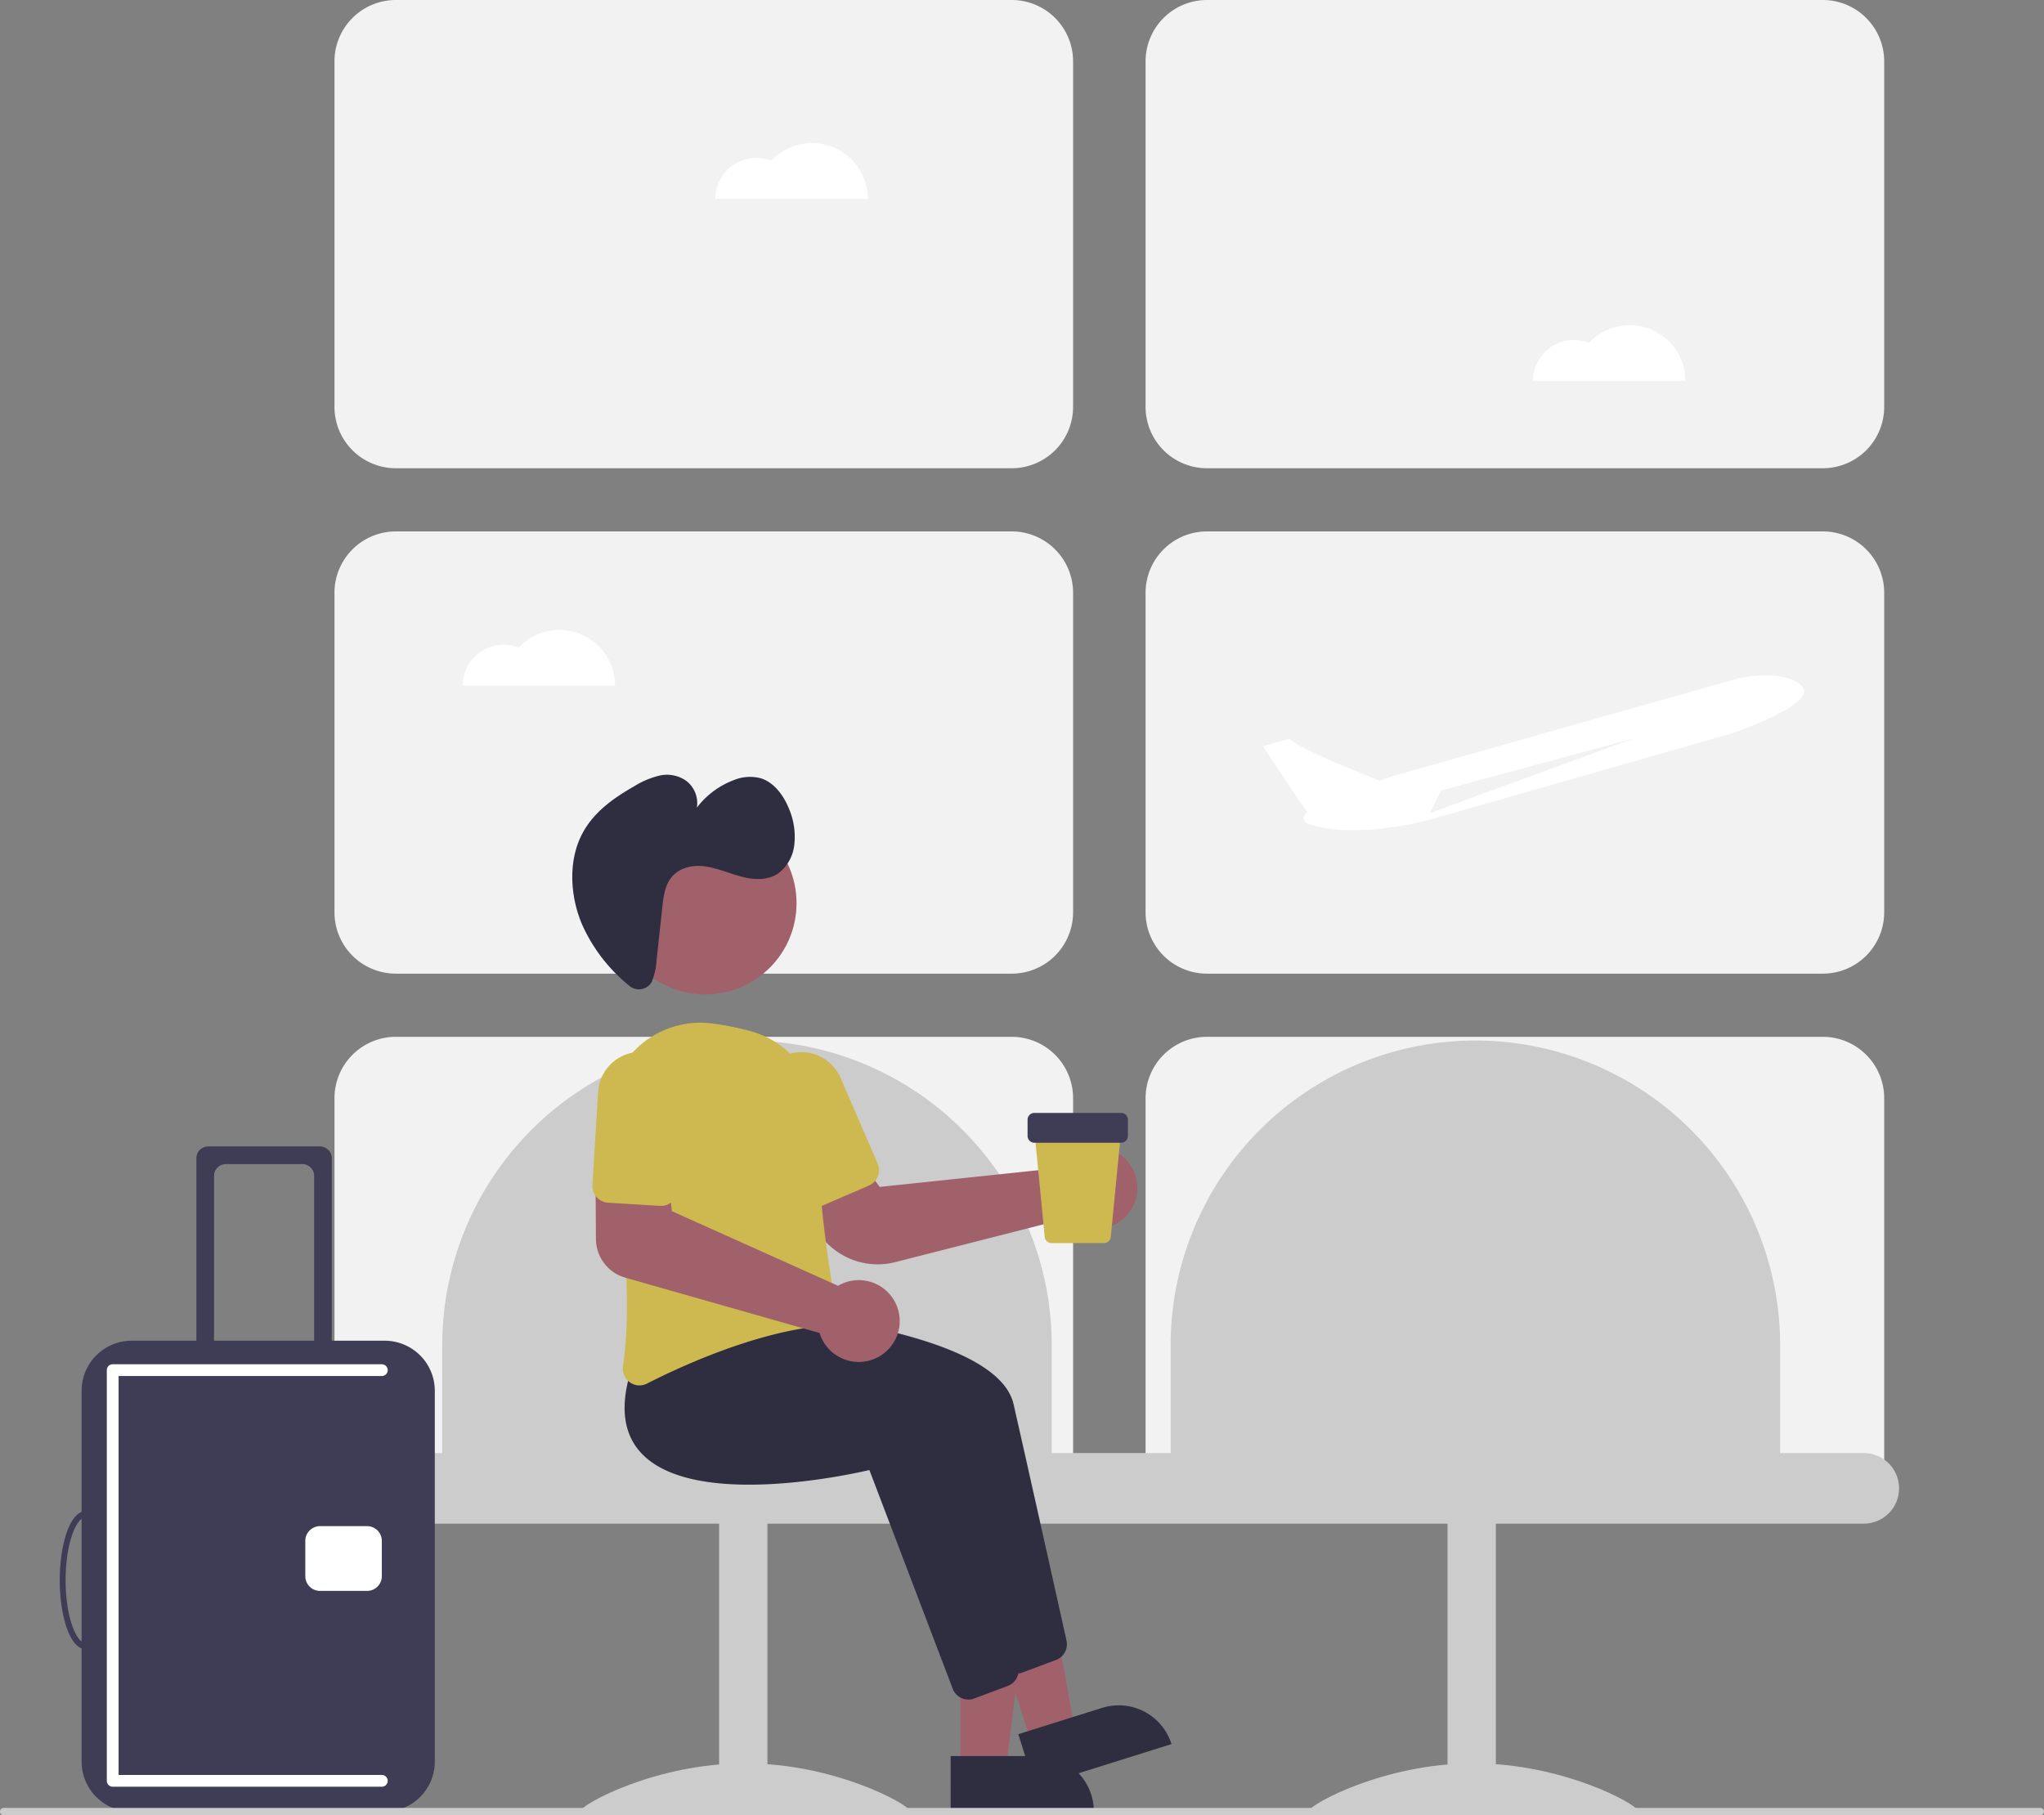 <svg id="a7392f4d-d9c5-45f6-93eb-194822c796f3" data-name="Layer 1" xmlns="http://www.w3.org/2000/svg" width="550" height="488.5"><rect width="100%" height="100%" fill="#808080" stroke="none"/><path d="M597.248 467.75H431.5a16.519 16.519 0 01-16.5-16.5v-86a16.519 16.519 0 0116.5-16.5h165.748a16.519 16.519 0 0116.5 16.5v86a16.519 16.519 0 01-16.5 16.5zm218.252 0H649.752a16.519 16.519 0 01-16.5-16.5v-86a16.519 16.519 0 0116.5-16.5H815.5a16.519 16.519 0 0116.5 16.5v86a16.519 16.519 0 01-16.5 16.5zm-201.752 143H415v-109.5a16.519 16.519 0 0116.5-16.5h165.748a16.519 16.519 0 0116.5 16.5zm218.252 0H633.252v-109.5a16.519 16.519 0 0116.5-16.5H815.5a16.519 16.519 0 0116.5 16.5zm-16.5-279H649.752a16.519 16.519 0 01-16.5-16.5v-93a16.519 16.519 0 0116.5-16.5H815.5a16.519 16.519 0 0116.5 16.5v93a16.519 16.519 0 01-16.5 16.5zm-218.252 0H431.5a16.519 16.519 0 01-16.5-16.5v-93a16.519 16.519 0 0116.5-16.5h165.748a16.519 16.519 0 0116.5 16.5v93a16.519 16.519 0 01-16.5 16.5z" transform="translate(-325 -205.75)" fill="#f2f2f2"/><path d="M826.5 615.75h-402a9.5 9.5 0 010-19h402a9.5 9.5 0 010 19z" transform="translate(-325 -205.75)" fill="#ccc"/><path d="M608 605.75H444v-38a82 82 0 01164 0zm196 0H640v-38a82 82 0 01164 0z" transform="translate(-325 -205.75)" fill="#ccc"/><path transform="rotate(-180 558.5 548.375)" fill="#ccc" d="M714.5 609.25h13v84h-13z"/><path d="M677.5 692.793c0 1.405 19.7.544 44 .544s44 .86 44-.544-19.7-12.543-44-12.543-44 11.139-44 12.543z" transform="translate(-325 -205.75)" fill="#ccc"/><path transform="rotate(-180 362.5 548.375)" fill="#ccc" d="M518.5 609.25h13v84h-13z"/><path d="M481.5 692.793c0 1.405 19.7.544 44 .544s44 .86 44-.544-19.7-12.543-44-12.543-44 11.139-44 12.543z" transform="translate(-325 -205.75)" fill="#ccc"/><path fill="#a0616a" d="M258.428 476.049h12.26l5.832-47.288h-18.094l.002 47.288z"/><path d="M580.801 678.296h38.53v14.886h-23.643a14.887 14.887 0 01-14.887-14.886z" transform="rotate(179.997 437.569 582.86)" fill="#2f2e41"/><path fill="#a0616a" d="M277.566 469.207l11.697-3.671-8.592-46.865-17.264 5.417 14.159 45.119z"/><path d="M600.355 666.291h38.53v14.887h-23.643a14.887 14.887 0 01-14.887-14.887z" transform="rotate(162.577 472.883 545.96)" fill="#2f2e41"/><path d="M594.364 653.192l-22.427-58.871c-5.032 1.181-47.227 10.518-61.36-4.529-4.843-5.157-5.787-12.629-2.807-22.208l8.248-10.364.256.014c3.118.164 76.435 4.273 81.461 26.388 4.238 18.645 11.977 53.406 14.248 63.616a4.516 4.516 0 01-2.814 5.183l-9.02 3.382a4.462 4.462 0 01-1.572.286 4.513 4.513 0 01-4.213-2.897z" transform="translate(-325 -205.75)" fill="#2f2e41"/><path d="M581.364 660.192l-22.427-58.871c-5.032 1.181-47.227 10.517-61.36-4.529-4.843-5.157-5.787-12.629-2.807-22.208l8.248-10.364.256.014c3.118.164 76.435 4.273 81.461 26.388 4.238 18.645 11.977 53.406 14.248 63.616a4.516 4.516 0 01-2.814 5.183l-9.02 3.382a4.462 4.462 0 01-1.572.286 4.513 4.513 0 01-4.213-2.897z" transform="translate(-325 -205.75)" fill="#2f2e41"/><path d="M561.19 545.974a19.196 19.196 0 01-16.484-9.372l-7.123-12.066 16.93-9.253 7.188 9.856 48.774-5.138a10.56 10.56 0 01.799-1.234 11.016 11.016 0 017.873-4.314 10.893 10.893 0 018.493 3.012 11.023 11.023 0 011.86 13.564 11.004 11.004 0 01-16.114 3.15 10.4 10.4 0 01-.823-.7l-46.714 11.91a18.837 18.837 0 01-4.659.585z" transform="translate(-325 -205.75)" fill="#a0616a"/><path d="M494.453 577.693a4.507 4.507 0 01-1.819-4.349c2.783-18.343-.419-44.62-3.594-63.433a24.795 24.795 0 0127.559-28.761 79.864 79.864 0 019.913 1.954 24.596 24.596 0 0118.582 24.468c-.475 18.154 3.211 40.805 4.818 49.7a4.519 4.519 0 01-.834 3.512 4.392 4.392 0 01-3.095 1.75c-17.808 1.817-37.012 10.501-46.875 15.516a4.5 4.5 0 01-2.05.501 4.429 4.429 0 01-2.605-.858z" transform="translate(-325 -205.75)" fill="#cdb950"/><path d="M542.524 530.381a4.47 4.47 0 01-2.474-2.397l-9.931-22.943a11.5 11.5 0 1121.107-9.135l9.932 22.942a4.506 4.506 0 01-2.342 5.917l-12.848 5.561a4.469 4.469 0 01-3.444.055z" transform="translate(-325 -205.75)" fill="#cdb950"/><circle cx="189.771" cy="243.034" r="24.561" fill="#a0616a"/><path d="M499.929 470.605a3.974 3.974 0 01-5.69.326 44.426 44.426 0 01-12.673-16.548c-3.193-7.611-3.66-16.9-.027-24.033 3.072-6.031 8.587-9.87 14.092-13.008a22.993 22.993 0 016.848-2.894 8.994 8.994 0 017.154 1.407 7.544 7.544 0 012.878 7.227 22.354 22.354 0 019.802-7.356 11.365 11.365 0 017.554-.506c3.535 1.18 6.152 4.75 7.608 8.586a19.14 19.14 0 011.256 9.263 11.129 11.129 0 01-4.27 7.672c-2.883 1.99-6.598 1.788-9.952.907s-6.61-2.374-10.022-2.79-7.194.486-9.227 3.53c-1.432 2.143-1.77 4.967-2.061 7.658l-1.52 13.999a18.548 18.548 0 01-1.277 5.84 3.25 3.25 0 01-.473.72z" transform="translate(-325 -205.75)" fill="#2f2e41"/><path d="M552.431 571.62a11.019 11.019 0 01-6.534-6.158 10.258 10.258 0 01-.36-1.019l-52.321-14.893a10.88 10.88 0 01-7.861-10.343l-.128-20.201 19.286.516 1.257 12.134 44.74 20.087a10.569 10.569 0 011.312-.665 11.01 11.01 0 11.609 20.542z" transform="translate(-325 -205.75)" fill="#a0616a"/><path d="M485.527 527.874a4.47 4.47 0 01-1.12-3.257l1.534-24.953a11.5 11.5 0 1122.956 1.412l-1.533 24.953a4.506 4.506 0 01-4.768 4.215l-13.974-.859a4.469 4.469 0 01-3.095-1.51zm136.541 12.376h-14.136a1.818 1.818 0 01-1.816-1.647l-2.83-29.002h23.427l-2.83 29.002a1.818 1.818 0 01-1.815 1.647z" transform="translate(-325 -205.75)" fill="#cdb950"/><path d="M626.676 513.25h-23.352a1.826 1.826 0 01-1.824-1.824v-4.379a1.826 1.826 0 011.824-1.824h23.352a1.826 1.826 0 011.824 1.824v4.379a1.826 1.826 0 01-1.824 1.824zm-217.149 1h-28.514a3.168 3.168 0 00-3.168 3.168v60.195h4.752V522.17a3.168 3.168 0 013.168-3.168h20.593a3.168 3.168 0 013.169 3.168v55.443h4.752v-60.195a3.168 3.168 0 00-3.168-3.168z" transform="translate(-325 -205.75)" fill="#3f3d56"/><path d="M428.535 693.25H360.42a13.48 13.48 0 01-13.464-13.465V579.99a13.48 13.48 0 0113.464-13.465h68.115A13.48 13.48 0 01442 579.99v99.796a13.48 13.48 0 01-13.465 13.465z" transform="translate(-325 -205.75)" fill="#3f3d56"/><path d="M348.197 649.573c-4.63 0-7.129-9.59-7.129-18.613s2.499-18.613 7.129-18.613 7.128 9.59 7.128 18.613-2.498 18.613-7.128 18.613zm0-35.642c-2.623 0-5.544 6.994-5.544 17.029s2.921 17.029 5.544 17.029 5.544-6.994 5.544-17.029-2.922-17.029-5.544-17.029z" transform="translate(-325 -205.75)" fill="#3f3d56"/><path d="M423.783 633.847h-12.672a3.965 3.965 0 01-3.96-3.96v-9.504a3.965 3.965 0 013.96-3.96h12.672a3.965 3.965 0 013.96 3.96v9.504a3.965 3.965 0 01-3.96 3.96z" transform="translate(-325 -205.75)" fill="#fff"/><path d="M427.743 686.54h-72.418a1.584 1.584 0 01-1.584-1.585v-110.51a1.584 1.584 0 011.584-1.584h72.418a1.584 1.584 0 110 3.168H356.91V683.37h70.834a1.584 1.584 0 010 3.168z" transform="translate(-325 -205.75)" fill="#fff"/><path d="M809.73 390.206a9.43 9.43 0 00-3.178-1.807 21.3 21.3 0 00-8.074-.878 36.51 36.51 0 00-5.935.827l-91.166 25.792q-2.583.725-5.078 1.69c-5.877-2.3-22.491-8.952-24.312-11.34l-7.146 2.09 11.913 17.782a1.633 1.633 0 00.123 3.04c13.734 4.716 34.476-1.545 34.476-1.545l79.659-22.76s24.043-8.132 18.718-12.891z" transform="translate(-325 -205.75)" fill="#fff" style="isolation:isolate"/><path fill="#f2f2f2" d="M439.558 198.716l-51.774 13.98-3.059 6.118 54.833-20.098z"/><path d="M874 694.25H326a1 1 0 010-2h548a1 1 0 010 2z" transform="translate(-325 -205.75)" fill="#ccc"/><path d="M763.5 293.25a14.941 14.941 0 00-10.956 4.778A10.985 10.985 0 00737.5 308.25h41a15 15 0 00-15-15zm-220-49a14.941 14.941 0 00-10.956 4.778A10.985 10.985 0 00517.5 259.25h41a15 15 0 00-15-15zm-68 131a14.941 14.941 0 00-10.956 4.778A10.985 10.985 0 00449.5 390.25h41a15 15 0 00-15-15z" transform="translate(-325 -205.75)" fill="#fff"/></svg>